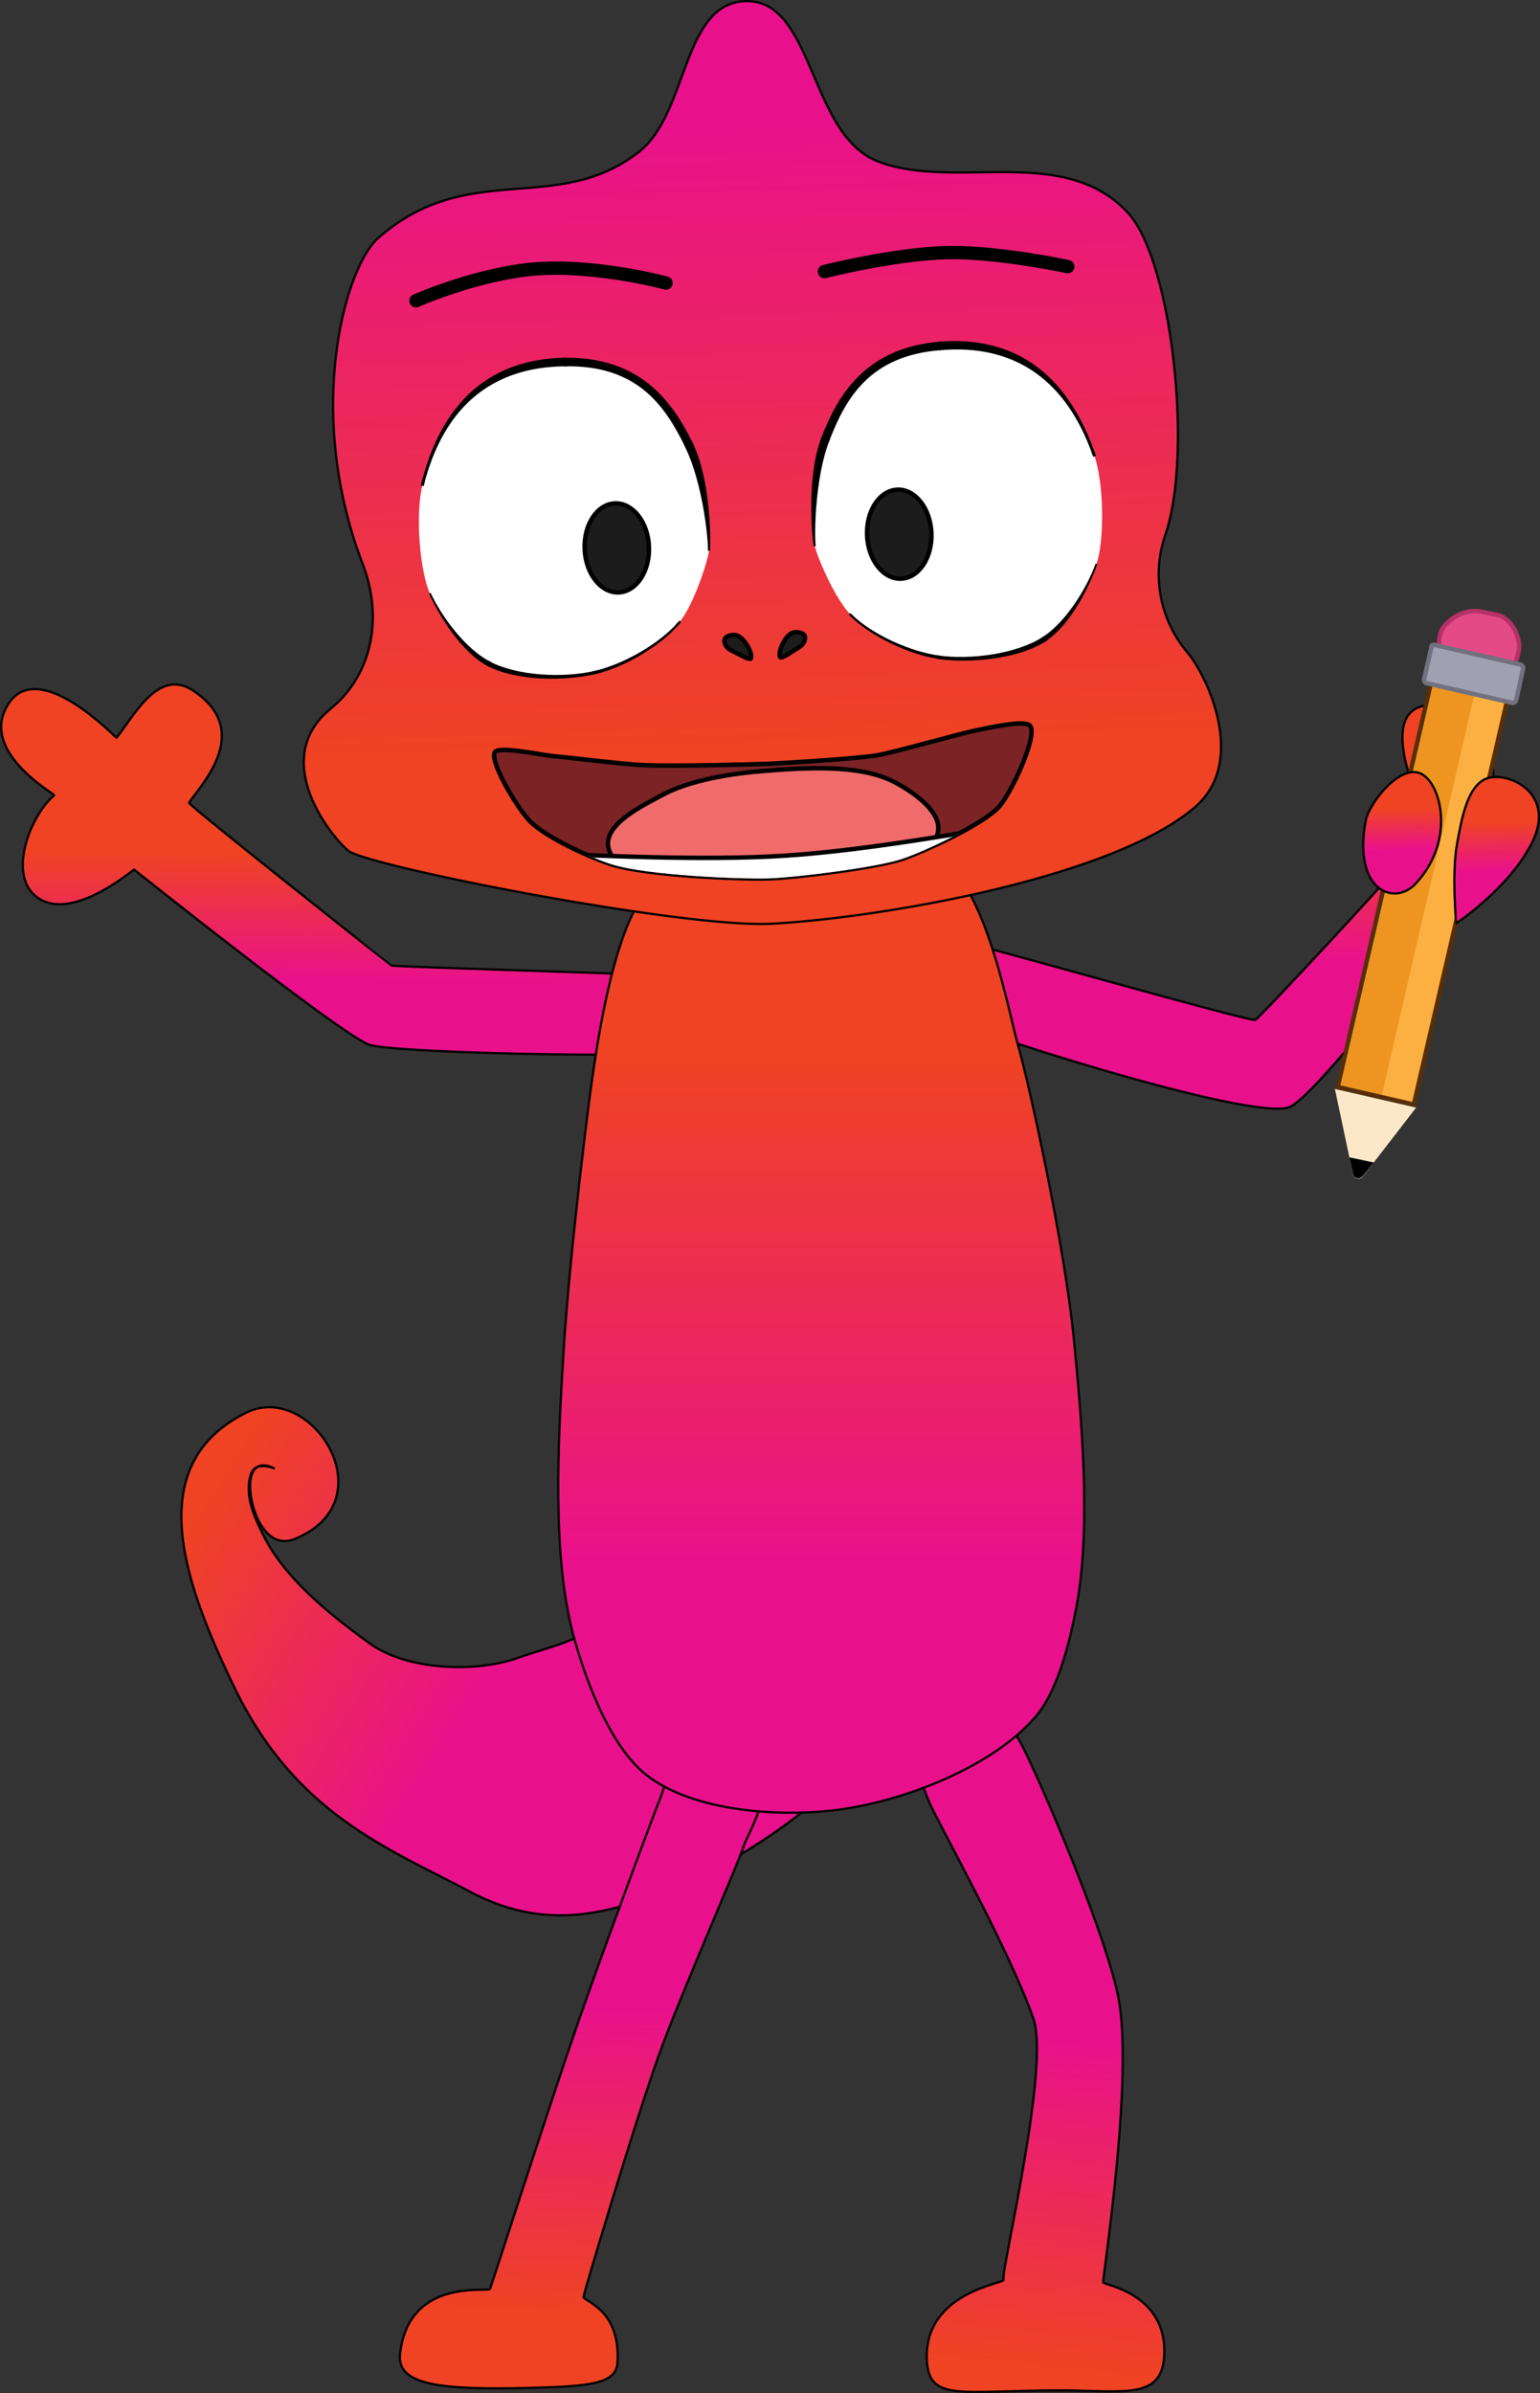 <svg xmlns="http://www.w3.org/2000/svg" xmlns:xlink="http://www.w3.org/1999/xlink" viewBox="0 0 346.36 537.98"><rect x="0" y="0" width="346.36" height="537.98" fill="#333333" stroke="none"/><defs><style>.cls-1,.cls-18,.cls-7{fill:none;}.cls-10,.cls-11,.cls-13,.cls-14,.cls-16,.cls-18,.cls-2,.cls-24,.cls-25,.cls-3,.cls-4,.cls-5,.cls-6,.cls-7,.cls-8,.cls-9{stroke:#000;}.cls-10,.cls-11,.cls-13,.cls-14,.cls-16,.cls-18,.cls-2,.cls-24,.cls-25,.cls-3,.cls-4,.cls-5,.cls-8,.cls-9{stroke-linecap:round;}.cls-10,.cls-2,.cls-22,.cls-23,.cls-24,.cls-25,.cls-3,.cls-4,.cls-5,.cls-6,.cls-8,.cls-9{stroke-miterlimit:10;}.cls-10,.cls-2,.cls-24,.cls-25,.cls-3,.cls-4,.cls-5,.cls-8,.cls-9{stroke-width:0.5px;}.cls-10,.cls-11,.cls-13,.cls-14,.cls-15,.cls-16,.cls-2,.cls-24,.cls-25,.cls-3,.cls-4,.cls-5,.cls-8,.cls-9{fill-rule:evenodd;}.cls-2{fill:url(#linear-gradient);}.cls-3{fill:url(#linear-gradient-2);}.cls-4{fill:url(#linear-gradient-3);}.cls-5{fill:url(#linear-gradient-4);}.cls-11,.cls-13,.cls-14,.cls-16,.cls-18,.cls-7{stroke-linejoin:round;}.cls-8{fill:url(#linear-gradient-5);}.cls-9{fill:url(#linear-gradient-6);}.cls-10{fill:url(#linear-gradient-7);}.cls-11{fill:#7b2325;}.cls-12{clip-path:url(#clip-path);}.cls-13{fill:#f06b6b;}.cls-14,.cls-15{fill:#fff;}.cls-16{fill:#1c1c1c;}.cls-17{clip-path:url(#clip-path-4);}.cls-18{stroke-width:3px;}.cls-19{fill:#fcb042;stroke:#562f09;stroke-miterlimit:10;}.cls-20{fill:#ed9520;}.cls-21{fill:#fce8c8;}.cls-22{fill:#e44b86;stroke:#b53167;}.cls-23{fill:#a0a0b1;stroke:#71717f;}.cls-24{fill:url(#linear-gradient-8);}.cls-25{fill:url(#linear-gradient-9);}</style><linearGradient id="linear-gradient" x1="-4071.76" y1="-352.07" x2="-4072.36" y2="-351.84" gradientTransform="matrix(130.48, 0, 0, -79.48, 531395.07, -27612.69)" gradientUnits="userSpaceOnUse"><stop offset="0" stop-color="#e9118b"/><stop offset="1" stop-color="#ef4323"/></linearGradient><linearGradient id="linear-gradient-2" x1="-4030.92" y1="-349.75" x2="-4030.95" y2="-350.42" gradientTransform="matrix(48.62, 0, 0, -110.65, 196208.43, -38242.63)" xlink:href="#linear-gradient"/><linearGradient id="linear-gradient-3" x1="-4051.64" y1="-349.96" x2="-4051.65" y2="-350.6" gradientTransform="matrix(71.22, 0, 0, -106.56, 288677.82, -36840.67)" xlink:href="#linear-gradient"/><linearGradient id="linear-gradient-4" x1="-4070.65" y1="-351.53" x2="-4070.65" y2="-351.14" gradientTransform="matrix(126.14, 0, 0, -78, 513758.88, -27203.24)" xlink:href="#linear-gradient"/><linearGradient id="linear-gradient-5" x1="-4072.31" y1="-352.45" x2="-4072.3" y2="-352.06" gradientTransform="matrix(134.07, 0, 0, -71.53, 546046.4, -24990.49)" xlink:href="#linear-gradient"/><linearGradient id="linear-gradient-6" x1="-4061.65" y1="-347.43" x2="-4061.65" y2="-346.74" gradientTransform="matrix(92.35, 0, 0, -163.99, 375267.67, -56624.44)" xlink:href="#linear-gradient"/><linearGradient id="linear-gradient-7" x1="-4080.48" y1="-345.63" x2="-4080.46" y2="-346.31" gradientTransform="matrix(206.79, 0, 0, -207.97, 843953.4, -71853.63)" xlink:href="#linear-gradient"/><clipPath id="clip-path"><path class="cls-1" d="M124.52,170c3.81.32,15,1.75,20,2,7,.32,25.56-.17,28.53-.3,2.5-.12,18.07-1,23.84-1.84,3.94-.6,18.13-4.75,22.69-5.68,3.07-.62,10.9-2.39,12.07-1.06,1.87,2.12-4.13,15-6.84,18.12-3.46,4-17,10.19-21.8,11.81-5.87,2-24.3,4.23-30,4.41-6.66.21-27.39-.69-35.21-3.07-4.66-1.42-15-6.07-18.64-9.81-3-3.08-9.19-13.67-7.85-15.5C112.27,167.65,122,169.77,124.52,170Z"/></clipPath><clipPath id="clip-path-4"><path class="cls-1" d="M167.58.26c15.47-.61,14.33,30,29.82,36,17.43,6.73,41.7-4.07,56.24,11.53,9.92,10.64,14.75,54.08,8.46,72.44A27.16,27.16,0,0,0,267,146.6c4.72,5.58,13.39,24.55,2,34.63-17.82,15.77-69.44,25-95.39,26.43-19,1.05-86.49-12-94.8-16.1-2.29-1.13-19.32-20.1-4.45-32.23,9.43-7.69,11.81-20.6,7.22-32.53-13.15-34.21-4-66.66,3.45-73.26,20.29-17.86,40-5,58.53-19.28C154.86,25.6,153.32.82,167.58.26Z"/></clipPath><linearGradient id="linear-gradient-8" x1="336.67" y1="195.73" x2="336.51" y2="184.71" gradientTransform="matrix(1, 0, 0, 1, 0, 0)" xlink:href="#linear-gradient"/><linearGradient id="linear-gradient-9" x1="315.41" y1="191.1" x2="315.28" y2="181.95" gradientTransform="matrix(1, 0, 0, 1, 0, 0)" xlink:href="#linear-gradient"/></defs><title>Camaleon 3 glosa_5to0</title><g id="Layer_2" data-name="Layer 2"><g id="Frame_6" data-name="Frame 6"><g id="CAMALEON"><g id="Cola"><g id="cola-2" data-name="cola"><path class="cls-2" d="M105.79,425.31c-18.88-10-39.41-17.59-53.18-46.17-11.38-23.64-20.71-49.86,2.71-61.53,14.79-7.37,32,19.78,11,28.35-6.91,2.82-10.34-7.48-10.05-12.45.38-6.29,5.35-3.41,5.35-3.42s-4.17-1.75-5.19,1.33c-1.56,4.77.9,9.8,2.67,13.44,4.64,9.56,14.39,17.63,24.11,24.63,8.35,6,23.66,6.6,33.16,3.25,15.12-5.33,22.09-3.11,38.6-39.62,10.59-23.41,46.06-7.13,54.12,10.07a37.14,37.14,0,0,1,1.55,26.32c-8.29,24.52-39.85,48.37-63.17,56.57C135.54,430.26,122.23,434,105.79,425.31Z"/></g></g><g id="pie_izq" data-name="pie izq"><g id="pierna_izq" data-name="pierna izq"><path class="cls-3" d="M225.7,512.52c.39.83-18,2.73-17.24,18.11.48,9.35,7.42,6.79,29.8,6.75,14.42,0,23,2.27,23.58-7.76.79-14.07-13.59-15.93-13.72-16.5-.19-.85,7-46.28,3.37-64.27-3.2-15.9-20.51-55.48-22.65-58.25-.77-1-8.21-18.47-18.34-11.35s-2.36,23.52-1.6,25.66C210,408,227,438.15,232.44,453.84,236.23,464.72,225,511,225.7,512.52Z"/></g></g><g id="pie_der" data-name="pie der"><g id="pierna_der" data-name="pierna der"><path class="cls-4" d="M131.24,516.3c-.1,1.15,8.31,2.59,7.65,14.75-.26,4.8-5.81,5.42-19.71,5.77-20.49.51-30-.67-29.2-7.68,1.94-17.3,19.88-13.71,20.24-14.59s13.73-42.47,20-60.47c5.25-15.06,16.53-45.55,18.26-49.78,1.16-2.84,7-25.32,19.11-17.7,11.5,7.24.44,26.07-.14,27.91-1.53,4.83-14.25,33.5-19.33,47.68C142.61,477.62,131.3,515.58,131.24,516.3Z"/></g></g><g id="mano_izq" data-name="mano izq"><g id="brazo_izq" data-name="brazo izq"><path class="cls-5" d="M206.61,218.54c1.19-5.76,5.45-7.69,7.37-7.44,3.7.5,67,18.65,68.36,18.18.8-.27,31-32.84,30.75-33.06-1-.82-2.8-6-1.34-10.58s4.74-6.23,6.94-6.53c.12,0-8.45-18.72,1.7-20.45,19-3,14.88,21.76,15.72,21.59,7.19-1.44,4.39-6.25,8.3,3.52-2.7,8.61-6.57,17.24-18.36,23.54-.65.35-30.21,39.48-36.12,41.61-8.88,3.19-75.66-18.26-79.78-21.2C209.7,227.4,205.5,224,206.61,218.54Z"/><path class="cls-6" d="M206.61,218.54c1.19-5.76,5.34-8.1,7.42-7.85l-.11.83c-1.75-.27-6.12,1.26-7.31,7Z"/><path class="cls-7" d="M214,210.69l-.11.83"/><path class="cls-6" d="M209.91,228.07a10.36,10.36,0,0,1-3.3-9.53h0c-1.11,5.43,3.36,8.54,3.79,8.84Z"/><path class="cls-7" d="M209.91,228.07l.49-.69"/></g></g><g id="mano_izq_2" data-name="mano izq 2"><g id="brazo_izq-2" data-name="brazo izq"><path class="cls-8" d="M156.22,228.58c.38-5.9-3.31-8.86-5.23-9.12-3.3-.46-61.55-2.05-63-2.41-.06,0-45.74-36.13-45.47-36.57,2.07-3.41,15-16.06.79-25.31-7.84-5.09-13.37,6.15-17.11,10.68-.1.12-17.26-18.09-24.2-7.77-7.22,10.75,10.46,20.47,10.19,20.7C7,183.16,2.06,195.64,7.51,201c5.61,5.48,15.5.07,22.64-5.51,0,0,46.17,36.85,52.83,39.35,5.13,1.92,63.42,3,67.31,1.67C150.81,236.31,155.86,234.13,156.22,228.58Z"/><path d="M156.22,228.58c.38-5.9-3.52-8.49-5.29-8.71l.12-.83c2.07.32,5.55,3.64,5.17,9.54Z"/><path class="cls-7" d="M150.93,219.87l.12-.83"/><path d="M150.15,236.1c.5-.17,5.71-2,6.07-7.52h0a10.28,10.28,0,0,1-5.79,8.31Z"/><path class="cls-7" d="M150.15,236.1l.28.79"/></g></g><g id="cuerpo"><g id="cuerpo-2" data-name="cuerpo"><path class="cls-9" d="M179.76,181.93c-12.52.86-27.44,9.7-35,19.45s-11.06,38.13-11.4,40c-.52,2.78-5.26,40.18-6.63,62.79-1.17,19.23-2.74,45.71,2.42,64.16,2.85,10.19,8.33,24.63,16.4,30.83,10.64,8.18,30.06,9.4,43.05,7.68,14.47-1.91,34.65-9.5,44.46-21.08,5-6,7.66-17.07,9.12-25,3.27-17.73,1.07-42.27-.72-60.25-2-20.09-9.64-55.54-12.62-66C227,228,222.59,203.91,214,195.1,206.09,187,191.3,181.15,179.76,181.93Z"/></g></g><g id="cabeza"><g id="cabeza-2" data-name="cabeza"><path class="cls-10" d="M167.58.26c15.47-.61,14.33,30,29.82,36,17.43,6.73,41.7-4.07,56.24,11.53,9.92,10.64,14.75,54.08,8.46,72.44A27.16,27.16,0,0,0,267,146.6c4.72,5.58,13.39,24.55,2,34.63-17.82,15.77-69.44,25-95.39,26.43-19,1.05-86.49-12-94.8-16.1-2.29-1.13-19.32-20.1-4.45-32.23,9.43-7.69,11.81-20.6,7.22-32.53-13.15-34.21-4-66.66,3.45-73.26,20.29-17.86,40-5,58.53-19.28C154.86,25.6,153.32.82,167.58.26Z"/></g><g id="boca"><g id="boca-2" data-name="boca"><path class="cls-11" d="M124.52,170c3.81.32,15,1.75,20,2,7,.32,25.56-.17,28.53-.3,2.5-.12,18.07-1,23.84-1.84,3.94-.6,18.13-4.75,22.69-5.68,3.07-.62,10.9-2.39,12.07-1.06,1.87,2.12-4.13,15-6.84,18.12-3.46,4-17,10.19-21.8,11.81-5.87,2-24.3,4.23-30,4.41-6.66.21-27.39-.69-35.21-3.07-4.66-1.42-15-6.07-18.64-9.81-3-3.08-9.19-13.67-7.85-15.5C112.27,167.65,122,169.77,124.52,170Z"/></g><g id="lengua"><g class="cls-12"><path class="cls-13" d="M136.75,190c-.41-5,7.86-8.92,12.26-11.31,6.17-3.35,15.79-4.83,22.8-5.38,8.76-.69,21.36-1.6,29.17,2.41,3.91,2,10.28,6.27,10.05,10.65-.32,6.14-10.72,10-16.48,12.17-11.86,4.38-30,4.77-42.13,1.19C147.11,198.14,137.2,195.5,136.75,190Z"/></g></g><g id="dientes"><g class="cls-12"><path class="cls-14" d="M70.79,140.47c2.9,3.58,63.06,1.08,99.93-.9s99.49-9.69,99.54-9.77-3.42-34.29-13-44.3C237.69,65,194.1,61.21,165.75,61.87c-28.58.66-74.15,5.07-91,28.13C65.72,102.25,69.33,138.66,70.79,140.47Z"/></g><g class="cls-12"><path class="cls-14" d="M274.65,178.65c-3.23-3.46-64,12.17-101.58,13.91-36.76,1.7-100.1-4.42-100.16-4.34s1.39,45.21,13.61,58.41c19.25,20.82,63.18,24.29,91.53,23.63,28.58-.66,73.68-5.41,91-28.12C280.7,227,276.65,180.79,274.65,178.65Z"/></g></g></g><g id="ojos"><g id="ojos-2" data-name="ojos"><path class="cls-15" d="M96.68,133.39c-2.09-4.5-3.46-17.49-1.59-24.66,3-11.68,10.44-27.07,32.05-27.35,16.66-.22,23.33,9.51,27.8,18.64,4.06,8.29,4.66,21.46,4.51,23.78-.11,1.78-3.35,12.25-6.79,16.26-4.25,5-12.38,9.61-18.74,11.1-7.06,1.65-17.67,1.4-24.09-2C104.38,146.29,99.28,139,96.68,133.39Z"/><path d="M94.76,108.64c3-11.71,10.31-27.83,32.37-28.23l0,1.94c-21.16.17-28.72,14.82-31.74,26.46Z"/><path class="cls-7" d="M94.76,108.64l.65.17"/><path d="M127.13,80.41c17-.15,24.17,10,28.68,19.19l-1.73.85c-4.43-9.08-10.65-18.39-26.93-18.1Z"/><path class="cls-7" d="M127.13,80.41l0,1.94"/><path d="M155.81,99.6c4.12,8.5,4,21.87,3.88,24.21l-.48,0c.15-2.3-1.15-15.27-5.13-23.33Z"/><path class="cls-7" d="M155.81,99.6l-1.73.85"/><path d="M152.85,140.23c-4.29,5-12.42,9.79-18.84,11.29l-.17-.72c6.3-1.47,14.41-6,18.63-10.9Z"/><path class="cls-7" d="M152.85,140.23l-.38-.33"/><path d="M134,151.52c-7.12,1.66-17.88,1.6-24.44-1.84l.53-1c6.26,3.33,16.73,3.77,23.74,2.13Z"/><path class="cls-7" d="M134,151.52l-.17-.72"/><path d="M109.57,149.68c-5.58-3-10.46-10.6-13.07-16.21l.36-.17c2.59,5.57,7.92,12.58,13.24,15.37Z"/><path class="cls-7" d="M109.57,149.68l.53-1"/><path class="cls-15" d="M246.61,126.78c1.68-4.66,1.89-17.7-.59-24.67-4.05-11.36-12.81-26-34.35-24.37-16.6,1.26-22.4,11.51-26,21-3.31,8.6-2.75,21.75-2.39,24.05.27,1.76,4.42,11.88,8.2,15.57,4.67,4.56,13.18,8.46,19.64,9.38,7.18,1,17.73-.16,23.82-4.1C240.07,140.29,244.51,132.57,246.61,126.78Z"/><path d="M245.7,102.22c-4-11.32-12.87-25.21-33.95-23.51l-.15-1.93c22-1.55,30.67,13.82,34.73,25.22Z"/><path class="cls-7" d="M245.7,102.22l.63-.22"/><path d="M211.75,78.71c-16.23,1.15-21.61,11-25.23,20.38l-1.79-.69c3.68-9.56,9.9-20.27,26.87-21.62Z"/><path class="cls-7" d="M211.75,78.71l-.15-1.93"/><path d="M186.52,99.09c-3.25,8.37-3.4,21.38-3.05,23.66l-.47.07c-.36-2.32-1.63-15.6,1.73-24.42Z"/><path class="cls-7" d="M186.52,99.09l-1.79-.69"/><path d="M191.61,138.18c4.64,4.53,13.12,8.29,19.52,9.19l-.1.74c-6.53-.93-15.05-5-19.77-9.57Z"/><path class="cls-7" d="M191.61,138.18l-.35.36"/><path d="M211.13,147.37c7.13,1,17.52-.34,23.46-4.21l.62,1c-6.23,4-16.94,5-24.18,4Z"/><path class="cls-7" d="M211.13,147.37l-.1.74"/><path d="M234.59,143.16c5-3.24,9.74-10.68,11.83-16.45l.38.14c-2.11,5.8-6.3,13.82-11.59,17.27Z"/><path class="cls-7" d="M234.59,143.16l.62,1"/></g><g id="pupilas"><path class="cls-16" d="M138.28,113.17c4-.17,7.43,4.15,7.67,9.68s-2.78,10.14-6.78,10.32-7.43-4.15-7.67-9.68S134.28,113.35,138.28,113.17Z"/><path class="cls-16" d="M201.8,110.09c4-.18,7.43,4.15,7.68,9.68s-2.79,10.14-6.79,10.32-7.42-4.15-7.67-9.68S197.8,110.27,201.8,110.09Z"/></g></g><g id="cejas"><g class="cls-17"><path class="cls-18" d="M93.55,67.61s14-6.18,27.1-7.17c13.69-1,29.14,3.19,29.14,3.19"/></g><g class="cls-17"><path class="cls-18" d="M240.15,59.94s-15.6-3.35-26.83-3.16c-11.73.2-27.91,4.27-27.91,4.27"/></g></g><g id="nariz"><g class="cls-17"><path class="cls-16" d="M163,143.67c.3-.78,1.87-1.09,2.67-.84,1.75.53,3.71,4.08,3.2,5.19-.25.52-3.21-1.27-4.38-1.8C163.44,145.76,162.63,144.5,163,143.67Z"/></g><g class="cls-17"><path class="cls-16" d="M180.94,142.87c-.38-.75-2-.92-2.74-.6-1.69.69-3.34,4.39-2.73,5.45.3.51,3.09-1.55,4.2-2.18S181.33,143.67,180.94,142.87Z"/></g></g></g></g><rect class="cls-19" x="270.79" y="188.97" width="99.71" height="17.57" transform="translate(55.79 465.66) rotate(-76.99)"/><rect class="cls-20" x="267.53" y="191.69" width="99.71" height="9.54" transform="translate(54.52 461.47) rotate(-76.99)"/><path class="cls-21" d="M318.5,249l-11.87,15.36a1.32,1.32,0,0,1-1.75.46,1.34,1.34,0,0,1-.58-.81l-4.07-19.2Z"/><path d="M303.49,260.18l.81,3.72a1.17,1.17,0,0,0,1.51.93,1.36,1.36,0,0,0,.82-.58l2.33-2.91Z"/><path class="cls-22" d="M336.76,138.24l-3.37-.7c-4.65-1-8.84,2.56-9.42,4.89h0c-.59,2.32-.59,4.42,1.86,5l12.1,2.79c2.32.58,3.14-1.28,3.6-3.72h0C342.23,144.17,340.37,139.05,336.76,138.24Z"/><path class="cls-23" d="M322.69,145,342,149.41a.86.86,0,0,1,.58.81L341,157.44a.87.87,0,0,1-.81.58l-19.32-4.42a.88.88,0,0,1-.58-.82l1.63-7.21C321.87,145.1,322.22,144.87,322.69,145Z"/><path class="cls-24" d="M327.71,189.64c1-5.24,2.29-13.79,7.37-14.83s14.62,3.94,9.64,14.31-17.21,18.45-17.21,18.45S326.47,196.17,327.71,189.64Z"/><path class="cls-25" d="M307.19,184.35c.63-3.33,6.84-11.82,11.71-10.68s9,14.79-.52,25C313.56,203.83,304.18,200.21,307.19,184.35Z"/></g></g></svg>